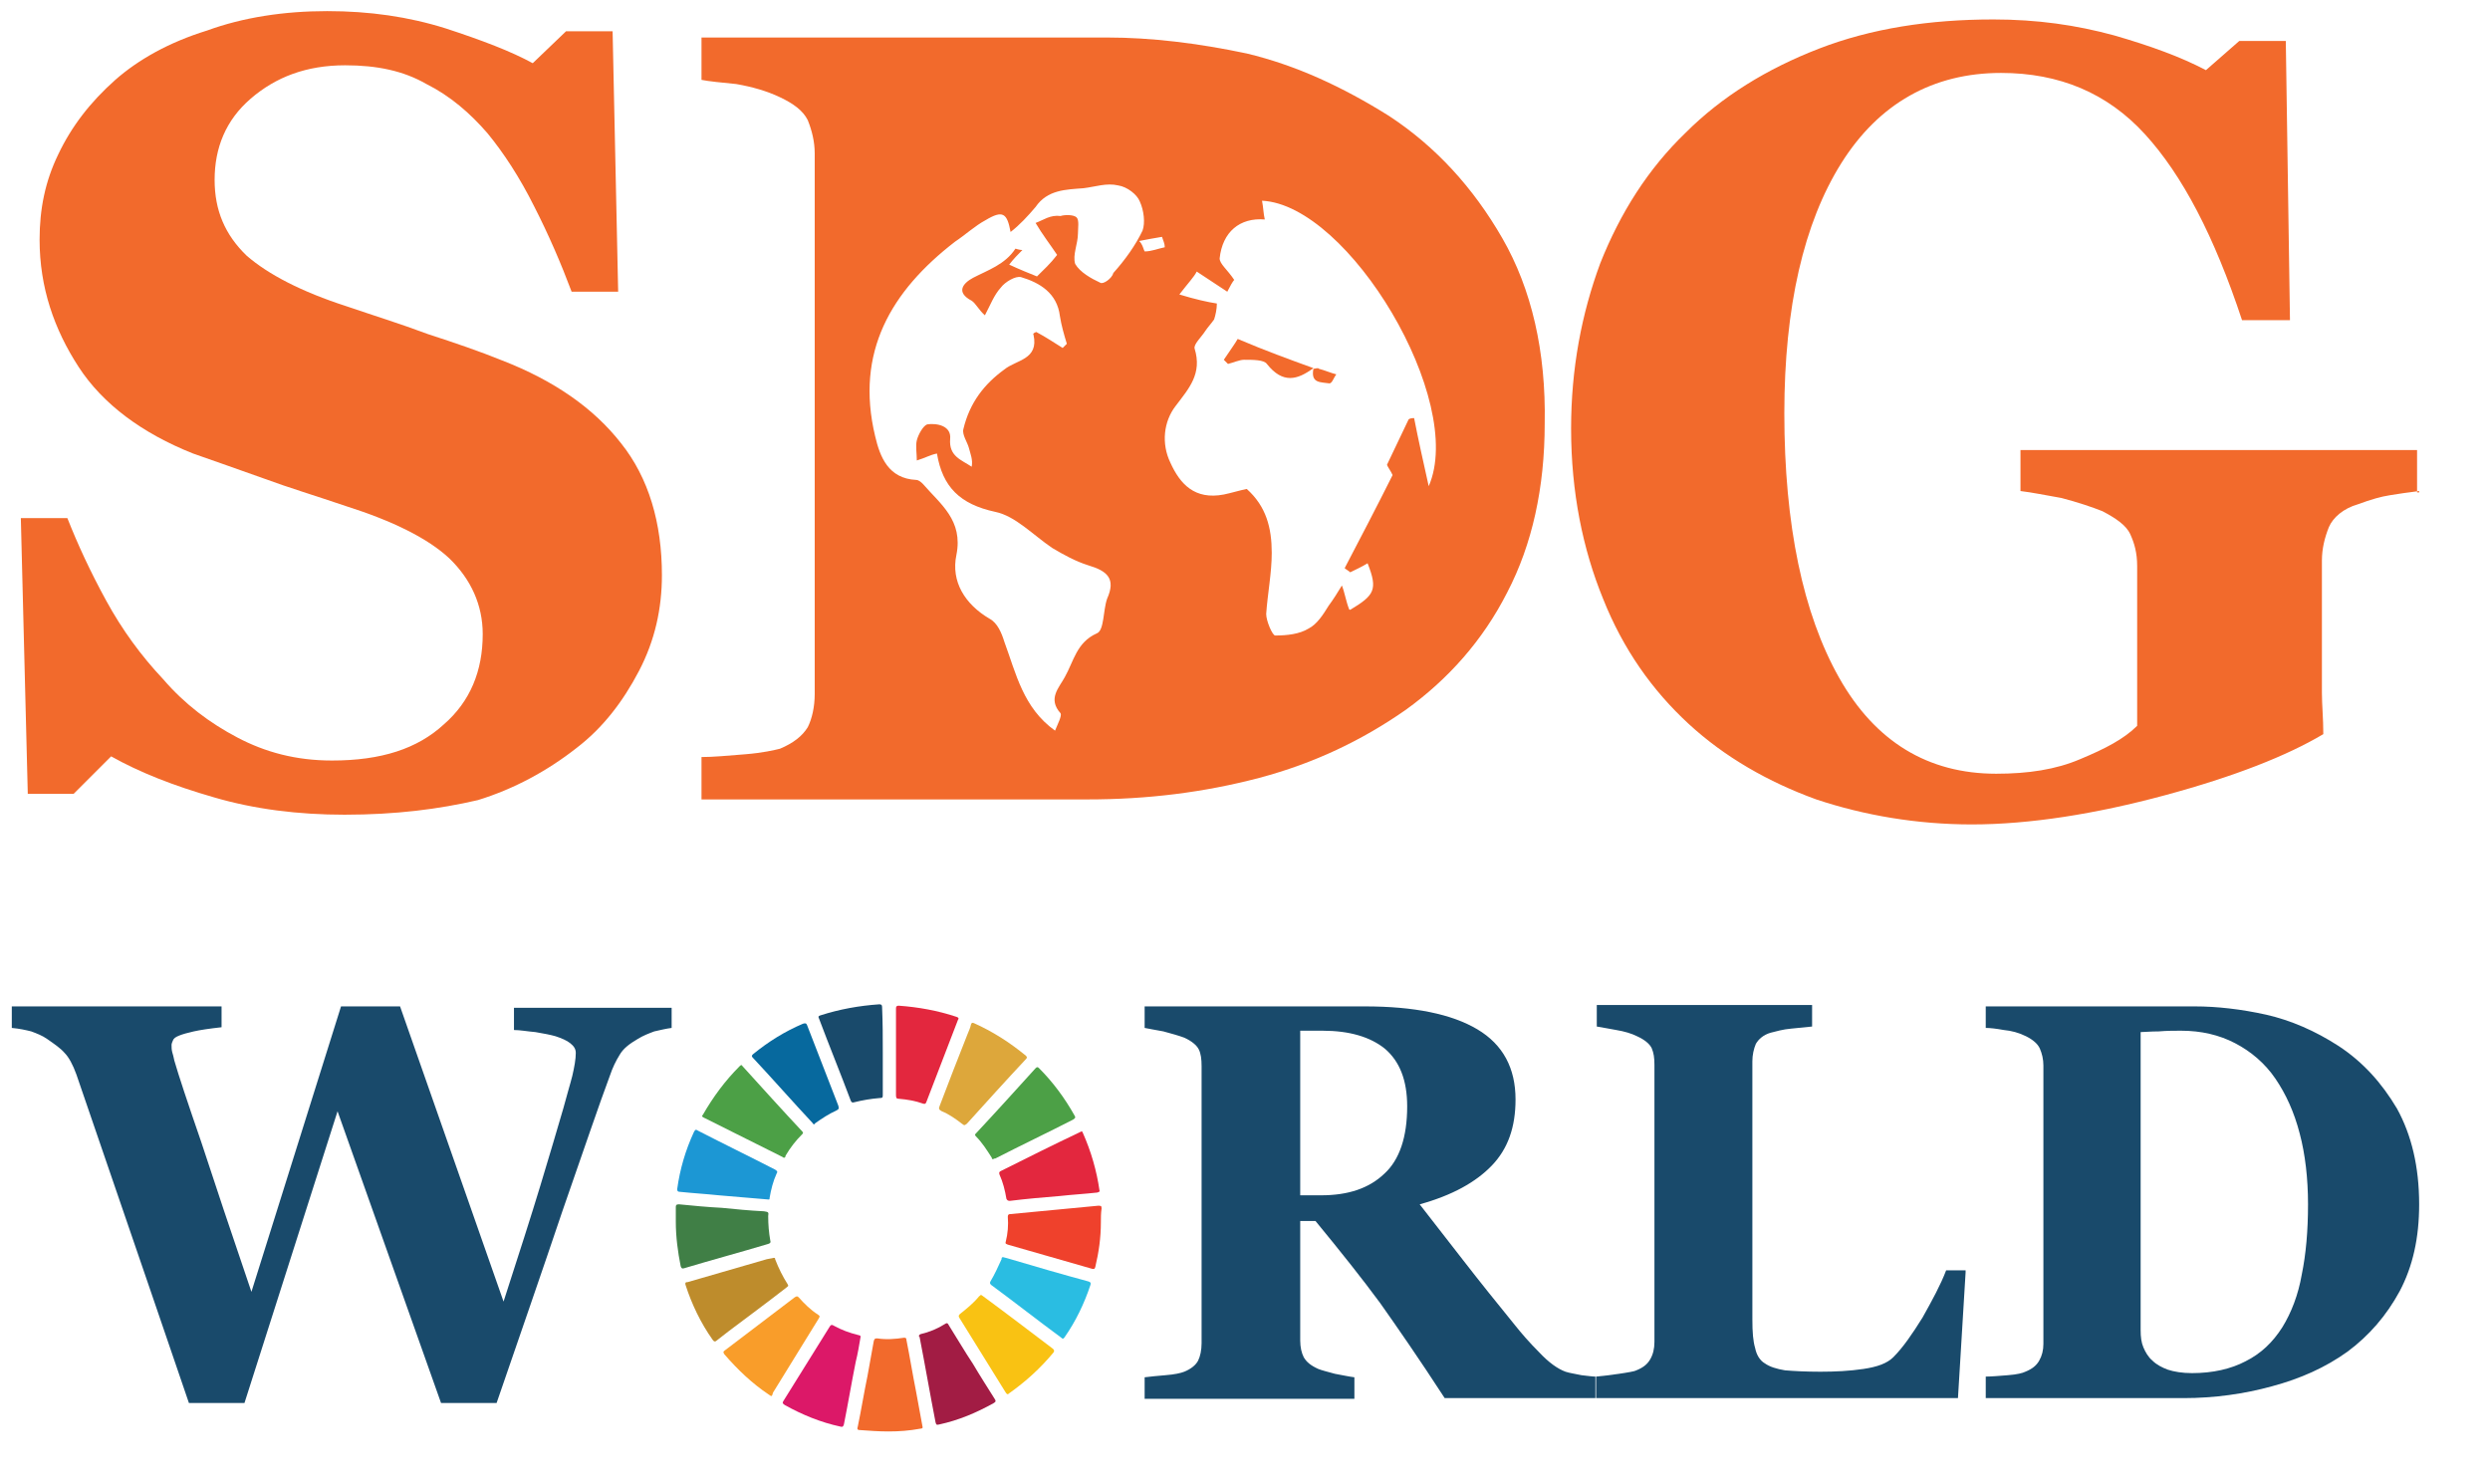 <?xml version="1.0" encoding="UTF-8"?> <!-- Generator: Adobe Illustrator 24.2.3, SVG Export Plug-In . SVG Version: 6.00 Build 0) --> <svg xmlns="http://www.w3.org/2000/svg" xmlns:xlink="http://www.w3.org/1999/xlink" version="1.1" id="Layer_1" x="0px" y="0px" viewBox="0 0 358.5 213.7" style="enable-background:new 0 0 358.5 213.7;" xml:space="preserve"> <style type="text/css"> .st0{fill:#BE8C2C;} .st1{fill:#407F46;} .st2{fill:#DC1868;} .st3{fill:#F26A2C;} .st4{fill:#1C97D4;} .st5{fill:#4CA046;} .st6{fill:#DDA73B;} .st7{fill:#F99D2A;} .st8{fill:#F9C213;} .st9{fill:#194A6B;} .st10{fill:#A21C44;} .st11{fill:#E3273E;} .st12{fill:#EF412C;} .st13{fill:#07699E;} .st14{fill:#2ABDE2;} </style> <g> <g> <path class="st0" d="M111.4,181.1c0.2,0,0.2,0.1,0.2,0.2c0.5,1.3,1.1,2.5,1.8,3.6c0.2,0.3,0,0.3-0.2,0.5c-2.7,2.1-5.4,4.1-8.2,6.2 c-0.6,0.5-1.2,0.9-1.8,1.4c-0.2,0.2-0.4,0.2-0.6-0.1c-1.7-2.4-3-5.1-3.9-7.9c-0.1-0.4,0.1-0.4,0.3-0.4c3.8-1.1,7.6-2.2,11.4-3.3 C110.8,181.2,111.1,181.2,111.4,181.1z"></path> <path class="st1" d="M97.3,175.9c0-0.7,0-1.4,0-2.1c0-0.4,0.2-0.4,0.5-0.4c2,0.2,4.1,0.4,6.1,0.5c2,0.2,4,0.4,6.1,0.5 c0.6,0.1,0.7,0.1,0.6,0.7c0,1.2,0.1,2.4,0.3,3.5c0.1,0.3,0,0.4-0.3,0.5c-4,1.2-8.1,2.3-12.1,3.5c-0.3,0.1-0.4,0-0.5-0.3 C97.6,180.3,97.3,178.1,97.3,175.9z"></path> <path class="st2" d="M123.9,192.5c-0.2,1.2-0.4,2.4-0.7,3.6c-0.6,3-1.1,6-1.7,9c-0.1,0.3-0.2,0.4-0.5,0.3c-2.8-0.6-5.5-1.7-8-3.1 c-0.3-0.2-0.4-0.3-0.2-0.6c2.2-3.5,4.4-7.1,6.6-10.6c0.2-0.4,0.4-0.4,0.7-0.2c1.1,0.6,2.2,1,3.4,1.3 C123.9,192.3,123.9,192.3,123.9,192.5z"></path> <path class="st3" d="M127.9,206.1c-1.4,0-2.7-0.1-4.1-0.2c-0.4,0-0.4-0.2-0.3-0.5c0.5-2.4,0.9-4.9,1.4-7.3c0.3-1.7,0.6-3.3,0.9-5 c0.1-0.3,0.1-0.4,0.5-0.4c1.3,0.2,2.6,0.1,3.9-0.1c0.3,0,0.3,0.2,0.3,0.3c0.5,2.5,0.9,5,1.4,7.5c0.3,1.6,0.6,3.3,0.9,4.9 c0.1,0.3,0,0.4-0.3,0.4C130.9,206,129.4,206.1,127.9,206.1z"></path> <path class="st4" d="M110.6,172.7c-2.4-0.2-4.8-0.4-7.1-0.6c-1.9-0.2-3.7-0.3-5.6-0.5c-0.3,0-0.4-0.1-0.4-0.4 c0.4-2.9,1.2-5.6,2.4-8.2c0.2-0.4,0.3-0.4,0.6-0.2c3.7,1.9,7.4,3.7,11.1,5.6c0.3,0.2,0.4,0.3,0.2,0.6c-0.5,1.1-0.8,2.3-1,3.5 C110.8,172.7,110.8,172.7,110.6,172.7z"></path> <path class="st5" d="M112.9,166.7c-0.1,0-0.2-0.1-0.2-0.1c-3.8-1.9-7.6-3.8-11.4-5.7c-0.2-0.1-0.3-0.2-0.1-0.4 c1.5-2.6,3.2-4.9,5.3-7c0.2-0.2,0.3-0.2,0.4,0c2.9,3.2,5.7,6.3,8.6,9.4c0.2,0.2,0.1,0.3,0,0.4c-0.9,0.9-1.7,1.9-2.4,3.1 C113.1,166.5,113.1,166.6,112.9,166.7z"></path> <path class="st6" d="M138.8,162c-0.1-0.1-0.2-0.1-0.3-0.2c-0.9-0.7-1.9-1.4-2.9-1.8c-0.4-0.2-0.5-0.4-0.3-0.8 c1.3-3.4,2.6-6.8,4-10.3c0.2-0.5,0.4-0.9,0.5-1.4c0.1-0.2,0.1-0.3,0.4-0.2c2.7,1.2,5.2,2.8,7.5,4.7c0.2,0.2,0.2,0.3,0,0.5 c-2.9,3.1-5.7,6.2-8.5,9.3C139,161.9,139,162,138.8,162z"></path> <path class="st7" d="M111,201c-0.1-0.1-0.2-0.1-0.3-0.2c-2.4-1.6-4.5-3.6-6.4-5.8c-0.2-0.3-0.2-0.4,0.1-0.6 c3.3-2.5,6.7-5.1,10-7.6c0.3-0.2,0.4-0.2,0.6,0c0.8,0.9,1.7,1.8,2.8,2.5c0.3,0.2,0.2,0.3,0.1,0.5c-2.2,3.6-4.4,7.1-6.6,10.7 C111.2,200.8,111.2,201,111,201z"></path> <path class="st8" d="M141.2,186.4c0.1,0.1,0.2,0.1,0.3,0.2c3.4,2.5,6.8,5.1,10.1,7.6c0.2,0.2,0.2,0.3,0.1,0.5 c-1.9,2.3-4,4.2-6.4,5.9c-0.2,0.2-0.3,0.2-0.5-0.1c-2.2-3.6-4.5-7.2-6.7-10.8c-0.1-0.2-0.1-0.3,0.1-0.5c1-0.8,2-1.6,2.8-2.6 C141.1,186.6,141.2,186.5,141.2,186.4z"></path> <path class="st9" d="M127.1,151.5c0,2,0,4.1,0,6.1c0,0.4,0,0.5-0.5,0.5c-1.2,0.1-2.4,0.3-3.6,0.6c-0.3,0.1-0.4,0-0.5-0.2 c-1.5-4-3.1-7.9-4.6-11.9c-0.1-0.2-0.1-0.3,0.2-0.4c2.8-0.9,5.6-1.4,8.5-1.6c0.3,0,0.4,0.1,0.4,0.4 C127.1,147.3,127.1,149.4,127.1,151.5z"></path> <path class="st10" d="M132.3,192.4c0-0.2,0.1-0.2,0.2-0.3c1.3-0.3,2.5-0.8,3.6-1.5c0.3-0.2,0.4,0,0.5,0.2c1.2,1.9,2.3,3.8,3.5,5.6 c1,1.7,2.1,3.4,3.1,5c0.2,0.3,0.2,0.4-0.1,0.6c-2.5,1.4-5.1,2.5-7.9,3.1c-0.4,0.1-0.4,0-0.5-0.3c-0.8-4.1-1.5-8.2-2.3-12.3 L132.3,192.4z"></path> <path class="st11" d="M158.3,171.4c0.1,0.2-0.1,0.2-0.3,0.3c-1.8,0.2-3.6,0.3-5.4,0.5c-2.4,0.2-4.8,0.4-7.2,0.7 c-0.3,0-0.4-0.1-0.5-0.3c-0.2-1.2-0.5-2.4-1-3.5c-0.1-0.3,0-0.4,0.2-0.5c3.8-1.9,7.6-3.8,11.4-5.6c0.2-0.1,0.3-0.2,0.4,0.1 C157.1,165.8,157.9,168.6,158.3,171.4C158.3,171.3,158.3,171.4,158.3,171.4z"></path> <path class="st5" d="M143,166.9c-0.2,0-0.2-0.1-0.2-0.2c-0.7-1.1-1.4-2.2-2.3-3.1c-0.2-0.2-0.1-0.3,0-0.4c2.9-3.1,5.7-6.2,8.6-9.4 c0.2-0.2,0.3-0.2,0.5,0c2,2,3.7,4.3,5.1,6.8c0.2,0.3,0.1,0.4-0.2,0.6c-3.7,1.9-7.5,3.7-11.2,5.6 C143.2,166.8,143.1,166.8,143,166.9z"></path> <path class="st12" d="M158.5,176c0,2.2-0.3,4.3-0.8,6.4c-0.1,0.3-0.1,0.3-0.4,0.3c-4.1-1.2-8.1-2.3-12.2-3.5 c-0.2-0.1-0.4-0.1-0.3-0.4c0.3-1.2,0.4-2.4,0.3-3.6c0-0.3,0.1-0.4,0.4-0.4c2.1-0.2,4.2-0.4,6.3-0.6c2.1-0.2,4.2-0.4,6.3-0.6 c0.4,0,0.5,0,0.5,0.4C158.5,174.7,158.5,175.3,158.5,176z"></path> <path class="st11" d="M129,151.5c0-2.1,0-4.2,0-6.3c0-0.3,0.1-0.4,0.4-0.4c2.8,0.2,5.6,0.7,8.3,1.6c0.3,0.1,0.4,0.2,0.2,0.5 c-1.5,3.9-3,7.8-4.5,11.7c-0.1,0.3-0.2,0.4-0.5,0.3c-1.1-0.4-2.3-0.6-3.5-0.7c-0.3,0-0.4-0.1-0.4-0.5 C129,155.7,129,153.6,129,151.5z"></path> <path class="st13" d="M117.2,161.9c-0.1-0.1-0.2-0.1-0.2-0.2c-2.9-3.1-5.7-6.3-8.6-9.4c-0.2-0.2-0.2-0.3,0-0.5 c2.2-1.8,4.6-3.3,7.2-4.4c0.3-0.1,0.5-0.1,0.6,0.2c1.5,3.9,3,7.7,4.5,11.6c0.1,0.4,0.1,0.5-0.3,0.7c-1.1,0.5-2,1.1-3,1.8 C117.4,161.7,117.3,161.8,117.2,161.9z"></path> <path class="st14" d="M144.4,181c0.4,0.1,0.8,0.2,1.1,0.3c3.7,1.1,7.5,2.2,11.2,3.2c0.3,0.1,0.4,0.2,0.3,0.5 c-0.9,2.7-2.1,5.2-3.7,7.5c-0.2,0.3-0.3,0.3-0.5,0.1c-3.4-2.5-6.7-5.1-10.1-7.6c-0.2-0.2-0.2-0.3-0.1-0.5c0.6-1,1.1-2.1,1.6-3.2 C144.2,181.2,144.2,181,144.4,181z"></path> </g> <path class="st9" d="M96.7,148c-0.8,0.1-1.6,0.3-2.5,0.5c-0.8,0.3-1.6,0.6-2.4,1.1c-1.2,0.7-2.1,1.4-2.6,2.3c-0.5,0.8-1,1.8-1.4,3 c-1.5,4-3.7,10.5-6.8,19.4c-3,8.9-6.2,18.1-9.5,27.7h-8l-14.9-42l-13.4,42h-8c-4.4-12.9-7.8-22.8-10.2-29.8s-4.4-12.8-6-17.5 c-0.5-1.4-1.1-2.5-1.7-3.1c-0.6-0.7-1.5-1.3-2.5-2c-0.7-0.5-1.5-0.8-2.3-1.1c-0.8-0.2-1.7-0.4-2.8-0.5v-3.1h30.2v3 c-1.8,0.2-3.1,0.4-4,0.6c-0.9,0.2-1.6,0.4-2.1,0.6c-0.5,0.2-0.8,0.4-0.9,0.7c-0.1,0.2-0.2,0.5-0.2,0.6c0,0.4,0,0.7,0.1,1.1 c0.1,0.3,0.2,0.7,0.3,1.2c0.6,2.1,1.9,6,3.9,11.8c1.9,5.8,4.3,13,7.2,21.5l12.9-41.1h8.5l14.9,42.5c2.2-6.8,4-12.4,5.3-16.7 s2.4-8,3.3-11.1c0.5-1.9,1-3.5,1.3-4.7c0.3-1.3,0.5-2.4,0.5-3.3c0-0.6-0.3-1-0.8-1.4s-1.2-0.7-2.1-1c-0.7-0.2-1.7-0.4-2.9-0.6 c-1.2-0.1-2.2-0.3-3.1-0.3v-3.2h22.7L96.7,148L96.7,148z"></path> <path class="st9" d="M229.7,201.3H208c-3.7-5.7-6.9-10.3-9.3-13.7c-2.5-3.4-5.6-7.3-9.3-11.8h-2.2V193c0,1,0.2,1.8,0.5,2.4 c0.4,0.7,1,1.2,2.1,1.7c0.5,0.2,1.3,0.4,2.4,0.7c1.1,0.2,2,0.4,2.8,0.5v3.1h-30.2v-3.1c0.8-0.1,1.8-0.2,3-0.3 c1.3-0.1,2.2-0.3,2.7-0.5c1-0.4,1.7-1,2-1.6s0.5-1.5,0.5-2.5v-39.9c0-1-0.1-1.8-0.4-2.4c-0.3-0.6-1-1.2-2.1-1.7 c-0.8-0.3-1.9-0.6-3-0.9c-1.2-0.2-2.1-0.4-2.7-0.5v-3.1h31.7c7.1,0,12.5,1.1,16.2,3.3s5.5,5.6,5.5,10.1c0,4-1.1,7.1-3.4,9.5 s-5.7,4.3-10.4,5.6c1.8,2.3,3.9,5,6.3,8.1s4.9,6.2,7.5,9.4c0.8,1,1.9,2.3,3.4,3.8c1.4,1.5,2.7,2.4,3.8,2.8c0.6,0.2,1.4,0.3,2.3,0.5 c0.9,0.1,1.6,0.2,2,0.2L229.7,201.3L229.7,201.3z M202.6,159.3c0-3.8-1.1-6.5-3.2-8.3c-2.1-1.7-5.1-2.6-9-2.6h-3.2v23.7h3 c3.9,0,6.9-1,9.1-3.1C201.5,167,202.6,163.7,202.6,159.3z"></path> <path class="st9" d="M283,183.2l-1.1,18.1h-52.1v-3.1c0.9-0.1,2-0.2,3.3-0.4c1.2-0.2,2.1-0.3,2.5-0.5c1-0.4,1.6-0.9,2-1.6 c0.4-0.7,0.6-1.5,0.6-2.5v-39.9c0-1-0.1-1.7-0.4-2.4c-0.3-0.6-1-1.2-2.1-1.7c-0.8-0.4-1.8-0.7-3-0.9s-2.1-0.4-2.8-0.5v-3.1h31v3.1 c-0.9,0.1-1.9,0.2-3,0.3c-1.2,0.1-2.2,0.4-3,0.6c-1,0.3-1.7,0.9-2.1,1.6c-0.3,0.7-0.5,1.6-0.5,2.5V190c0,1.8,0.1,3.1,0.4,4.1 c0.2,1,0.7,1.8,1.4,2.2c0.7,0.5,1.7,0.8,2.9,1c1.2,0.1,2.9,0.2,5.1,0.2c2.1,0,4.2-0.1,6.2-0.4c2-0.3,3.4-0.8,4.3-1.7 c1.4-1.4,2.7-3.3,4.2-5.7c1.4-2.5,2.6-4.7,3.4-6.8h2.8V183.2z"></path> <path class="st9" d="M336.7,150.6c3.5,2.3,6.2,5.3,8.4,9c2.1,3.8,3.2,8.4,3.2,13.8c0,4.8-0.9,8.9-2.8,12.5 c-1.9,3.5-4.4,6.4-7.5,8.7c-3.2,2.3-6.8,3.9-10.9,5c-4,1.1-8.3,1.7-12.7,1.7h-28.5v-3.1c0.8,0,1.9-0.1,3.2-0.2 c1.3-0.1,2.1-0.3,2.5-0.5c1-0.4,1.6-0.9,2-1.6c0.4-0.7,0.6-1.5,0.6-2.4v-40.1c0-0.9-0.2-1.7-0.5-2.4s-1-1.3-2-1.8s-2.1-0.8-3.2-0.9 c-1.1-0.2-2-0.3-2.6-0.3v-3.1H316c3.2,0,6.7,0.4,10.3,1.2C329.8,146.9,333.3,148.4,336.7,150.6z M328.6,191.1 c1.3-2.1,2.3-4.7,2.8-7.6c0.6-2.9,0.9-6.3,0.9-10.1c0-3.7-0.4-7.2-1.2-10.2c-0.8-3.1-2-5.7-3.5-7.9s-3.5-3.9-5.8-5.1 c-2.3-1.2-4.9-1.8-7.8-1.8c-0.9,0-2,0-3.2,0.1c-1.2,0-2.1,0.1-2.6,0.1v42.9c0,1,0.1,1.8,0.4,2.5s0.7,1.4,1.3,1.9 c0.6,0.6,1.4,1,2.2,1.3c0.9,0.3,2.1,0.5,3.5,0.5c3,0,5.6-0.6,7.7-1.7C325.5,194.9,327.2,193.3,328.6,191.1z"></path> <path class="st3" d="M49.6,117.3c-6.7,0-13-0.8-18.8-2.5c-5.9-1.7-10.7-3.6-14.8-5.9l-5.4,5.4H4L3,74.6h6.7 c1.5,3.8,3.3,7.7,5.6,11.9c2.3,4.2,5,7.9,8.2,11.3c3.1,3.6,6.7,6.3,10.7,8.4c4,2.1,8.4,3.3,13.6,3.3c7.1,0,12.3-1.7,16.1-5.2 c3.8-3.3,5.6-7.7,5.6-13c0-4.2-1.7-7.9-4.8-10.9c-3.1-2.9-8.2-5.4-14.8-7.5c-4.4-1.5-8.4-2.7-11.9-4c-3.6-1.3-7.1-2.5-10.2-3.6 c-7.3-2.9-13-7.1-16.5-12.5S5.7,41.4,5.7,34.5c0-4.4,0.8-8.4,2.7-12.3c1.9-4,4.6-7.5,8.2-10.7c3.3-2.9,7.7-5.4,13.2-7.1 C35,2.5,40.9,1.6,47.1,1.6c6.1,0,11.7,0.8,17.1,2.5c5.2,1.7,9.4,3.3,12.5,5l4.8-4.6h6.7L89,42h-6.7c-1.5-4-3.3-8.2-5.4-12.3 c-2.1-4.2-4.4-7.7-6.7-10.5c-2.5-2.9-5.4-5.4-8.8-7.1c-3.3-1.9-7.1-2.7-11.7-2.7c-5.6,0-10,1.7-13.6,4.8c-3.6,3.1-5.2,7.1-5.2,11.7 c0,4.4,1.5,7.9,4.6,10.9c3.1,2.7,7.9,5.2,14.4,7.3c3.8,1.3,7.7,2.5,11.7,4c4,1.3,7.5,2.5,10.7,3.8c7.5,2.9,13.2,6.9,17.1,11.9 c4,5,5.9,11.5,5.9,19c0,4.8-1,9.4-3.3,13.8c-2.3,4.4-5.2,8.2-9,11.1c-4.2,3.3-9,5.9-14.2,7.5C63.2,116.5,57,117.3,49.6,117.3z"></path> <path class="st3" d="M348.3,70.7c-1.7,0.2-2.9,0.4-4.2,0.6c-1.3,0.2-2.7,0.6-4.6,1.3c-2.1,0.6-3.6,1.9-4.2,3.3 c-0.6,1.5-1,3.1-1,4.8v12.8c0,2.5,0,4.6,0,6.3c0,1.7,0.2,3.6,0.2,5.9c-5.2,3.1-12.8,6.1-22.8,8.8c-10,2.7-19.5,4.2-27.8,4.2 c-7.9,0-15.5-1.3-22.4-3.6c-6.9-2.5-13.2-6.1-18.4-10.9c-5.2-4.8-9.4-10.7-12.3-18c-2.9-7.1-4.6-15.3-4.6-24.5 c0-8.6,1.5-16.5,4.2-23.8c2.9-7.3,6.9-13.6,12.3-18.8c5.2-5.2,11.7-9.2,19.2-12.1s15.9-4.2,25.1-4.2c6.3,0,11.9,0.8,17.4,2.3 c5.2,1.5,9.6,3.1,13.2,5l4.8-4.2h6.7l0.6,40.2h-6.9c-4-12.1-8.6-20.9-14-26.8s-12.3-8.8-20.7-8.8c-9.8,0-17.6,4.4-23,13 s-8.2,20.7-8.2,36c0,16.1,2.7,28.9,7.9,38.1c5.2,9.2,12.8,13.8,22.6,13.8c4.6,0,8.6-0.6,12.1-2.1c3.6-1.5,6.3-2.9,8.2-4.8v-23 c0-1.9-0.4-3.3-1-4.6c-0.6-1.3-2.1-2.3-4-3.3c-1.5-0.6-3.6-1.3-5.9-1.9c-2.3-0.4-4.2-0.8-5.9-1v-5.9h57.1v6.1H348.3z"></path> <g> <path class="st3" d="M189.1,53.1c-0.4,2.1,1,1.9,2.3,2.1c0.4,0,0.6-0.8,1-1.3c-0.8-0.2-1.7-0.6-2.5-0.8 C189.8,52.9,189.3,53.1,189.1,53.1z"></path> <path class="st3" d="M176.2,51.8c0.2,0.2,0.4,0.4,0.6,0.6c0.8-0.2,1.7-0.6,2.3-0.6c1.3,0,2.9,0,3.3,0.6c2.3,2.9,4.4,2.3,6.7,0.6 c-3.6-1.3-6.9-2.5-10.9-4.2C177.8,49.5,177,50.6,176.2,51.8z"></path> <path class="st3" d="M216.3,34.3c-4.2-7.3-9.6-13.2-16.3-17.6c-6.7-4.2-13.4-7.3-20.5-9c-7.1-1.5-13.8-2.3-20.1-2.3h-58.4v6.1 c1,0.2,2.9,0.4,5,0.6c2.3,0.4,4.4,1,6.3,1.9s3.3,1.9,4,3.3c0.6,1.5,1,3.1,1,4.8v77.8c0,1.9-0.4,3.6-1,4.8c-0.8,1.3-2.1,2.3-4,3.1 c-0.8,0.2-2.5,0.6-5,0.8c-2.5,0.2-4.6,0.4-6.3,0.4v6.1h55.6c8.6,0,16.7-1,24.7-3.1c7.9-2.1,14.8-5.4,21.1-9.8 c6.1-4.4,11.1-10,14.6-16.9c3.6-6.9,5.4-15.1,5.4-24.3C222.6,50.6,220.5,41.6,216.3,34.3z M158.4,40.7c-1.3-0.6-2.9-1.5-3.6-2.7 c-0.4-1.3,0.4-2.9,0.4-4.4c0-0.8,0.2-1.9-0.2-2.3s-1.7-0.4-2.3-0.2c-1.5-0.2-2.5,0.6-3.6,1c1,1.7,2.1,3.1,3.1,4.6 c-1,1.3-1.9,2.1-2.9,3.1c-1-0.4-2.5-1-4-1.7c0.6-0.8,1.3-1.5,1.9-2.1c-0.4,0-1-0.2-1-0.2c-1.5,2.3-4,3.1-6.1,4.2 c-1.5,0.8-2.5,2.1-0.2,3.3c0.6,0.4,1,1.3,1.9,2.1c0.8-1.5,1.3-2.9,2.3-4c0.6-0.8,2.1-1.7,2.9-1.5c2.7,0.8,5.2,2.3,5.6,5.6 c0.2,1.3,0.6,2.7,1,4c-0.2,0.2-0.4,0.4-0.6,0.6c-1.3-0.8-2.3-1.5-3.8-2.3c0,0-0.6,0.2-0.4,0.4c0.8,3.6-2.5,3.6-4.2,5 c-2.9,2.1-5,4.8-5.9,8.6c-0.2,0.8,0.6,1.9,0.8,2.7c0.2,0.8,0.6,1.7,0.4,2.7c-1.5-1-3.3-1.5-3.1-4c0.2-1.9-1.9-2.3-3.3-2.1 c-0.6,0.2-1.3,1.5-1.5,2.3c-0.2,0.8,0,1.9,0,2.9c1.3-0.4,1.9-0.8,2.9-1c0.8,4.8,3.3,7.3,8.4,8.4c2.9,0.6,5.4,3.3,8.2,5.2 c1.7,1,3.3,1.9,5.2,2.5c2.7,0.8,4,1.9,2.7,4.8c-0.6,1.7-0.4,4.6-1.5,5c-2.9,1.3-3.3,4-4.6,6.3c-0.8,1.5-2.5,3.1-0.6,5.2 c0.2,0.4-0.4,1.5-0.8,2.5c-4.6-3.3-5.6-8.2-7.3-12.8c-0.4-1.3-1-2.7-2.1-3.3c-3.6-2.1-5.6-5.4-4.8-9.2c1-5-2.3-7.3-4.8-10.2 c-0.2-0.2-0.6-0.6-1-0.6c-4-0.2-5.2-3.3-5.9-6.3c-2.9-12.1,2.3-20.9,11.5-28c1.5-1,2.9-2.3,4.4-3.1c2.5-1.5,3.1-1,3.6,1.7 c1.3-1,2.5-2.3,3.6-3.6c1.7-2.5,4.4-2.5,6.9-2.7c1.7-0.2,3.3-0.8,5-0.4c1.3,0.2,2.7,1.3,3.1,2.3c0.6,1.3,0.8,3.1,0.4,4.2 c-1,2.1-2.5,4.2-4.2,6.1C160.1,40.1,158.8,41,158.4,40.7z M164,34.7c1-0.2,2.1-0.4,3.3-0.6c0.2,0.6,0.4,1,0.4,1.5 c-1,0.2-1.9,0.6-2.9,0.6C164.7,36.1,164.5,35.1,164,34.7z M205.7,70c-0.8-3.6-1.5-6.7-2.1-9.8c-0.2,0-0.6,0-0.8,0.2 c-1,2.1-1.9,4-3.1,6.5c0,0.2,0.6,1,0.8,1.5c-2.3,4.6-4.6,9-6.9,13.4c0.2,0.2,0.6,0.4,0.8,0.6c0.8-0.4,1.7-0.8,2.5-1.3 c1.5,3.8,1,4.6-2.5,6.7c0,0-0.2,0-0.2-0.2c-0.4-1-0.6-2.3-1-3.3c-0.6,1-1.3,2.1-1.9,2.9c-0.8,1.3-1.7,2.7-2.9,3.3 c-1.3,0.8-3.1,1-4.8,1c-0.4,0-1.3-2.1-1.3-3.1c0.2-2.9,0.8-5.9,0.8-8.8c0-3.6-0.8-6.7-3.6-9.2c-1,0.2-2.3,0.6-3.3,0.8 c-4.2,0.8-6.3-1.5-7.7-4.6c-1.3-2.7-1-5.9,0.8-8.2c1.9-2.5,3.8-4.6,2.7-8.2c-0.2-0.6,1-1.7,1.5-2.5c0.4-0.6,0.8-1,1.3-1.7 c0.2-0.6,0.4-1.5,0.4-2.3c-1.3-0.2-3.1-0.6-5.4-1.3c1.3-1.7,2.1-2.5,2.5-3.3c1.5,1,2.9,1.9,4.4,2.9c0.4-0.8,0.8-1.5,1-1.7 c-1-1.5-2.1-2.3-2.1-3.1c0.4-3.8,2.9-5.9,6.5-5.6c-0.2-0.8-0.2-1.7-0.4-2.7C194.2,29.5,211.1,57.7,205.7,70z"></path> </g> </g> </svg> 